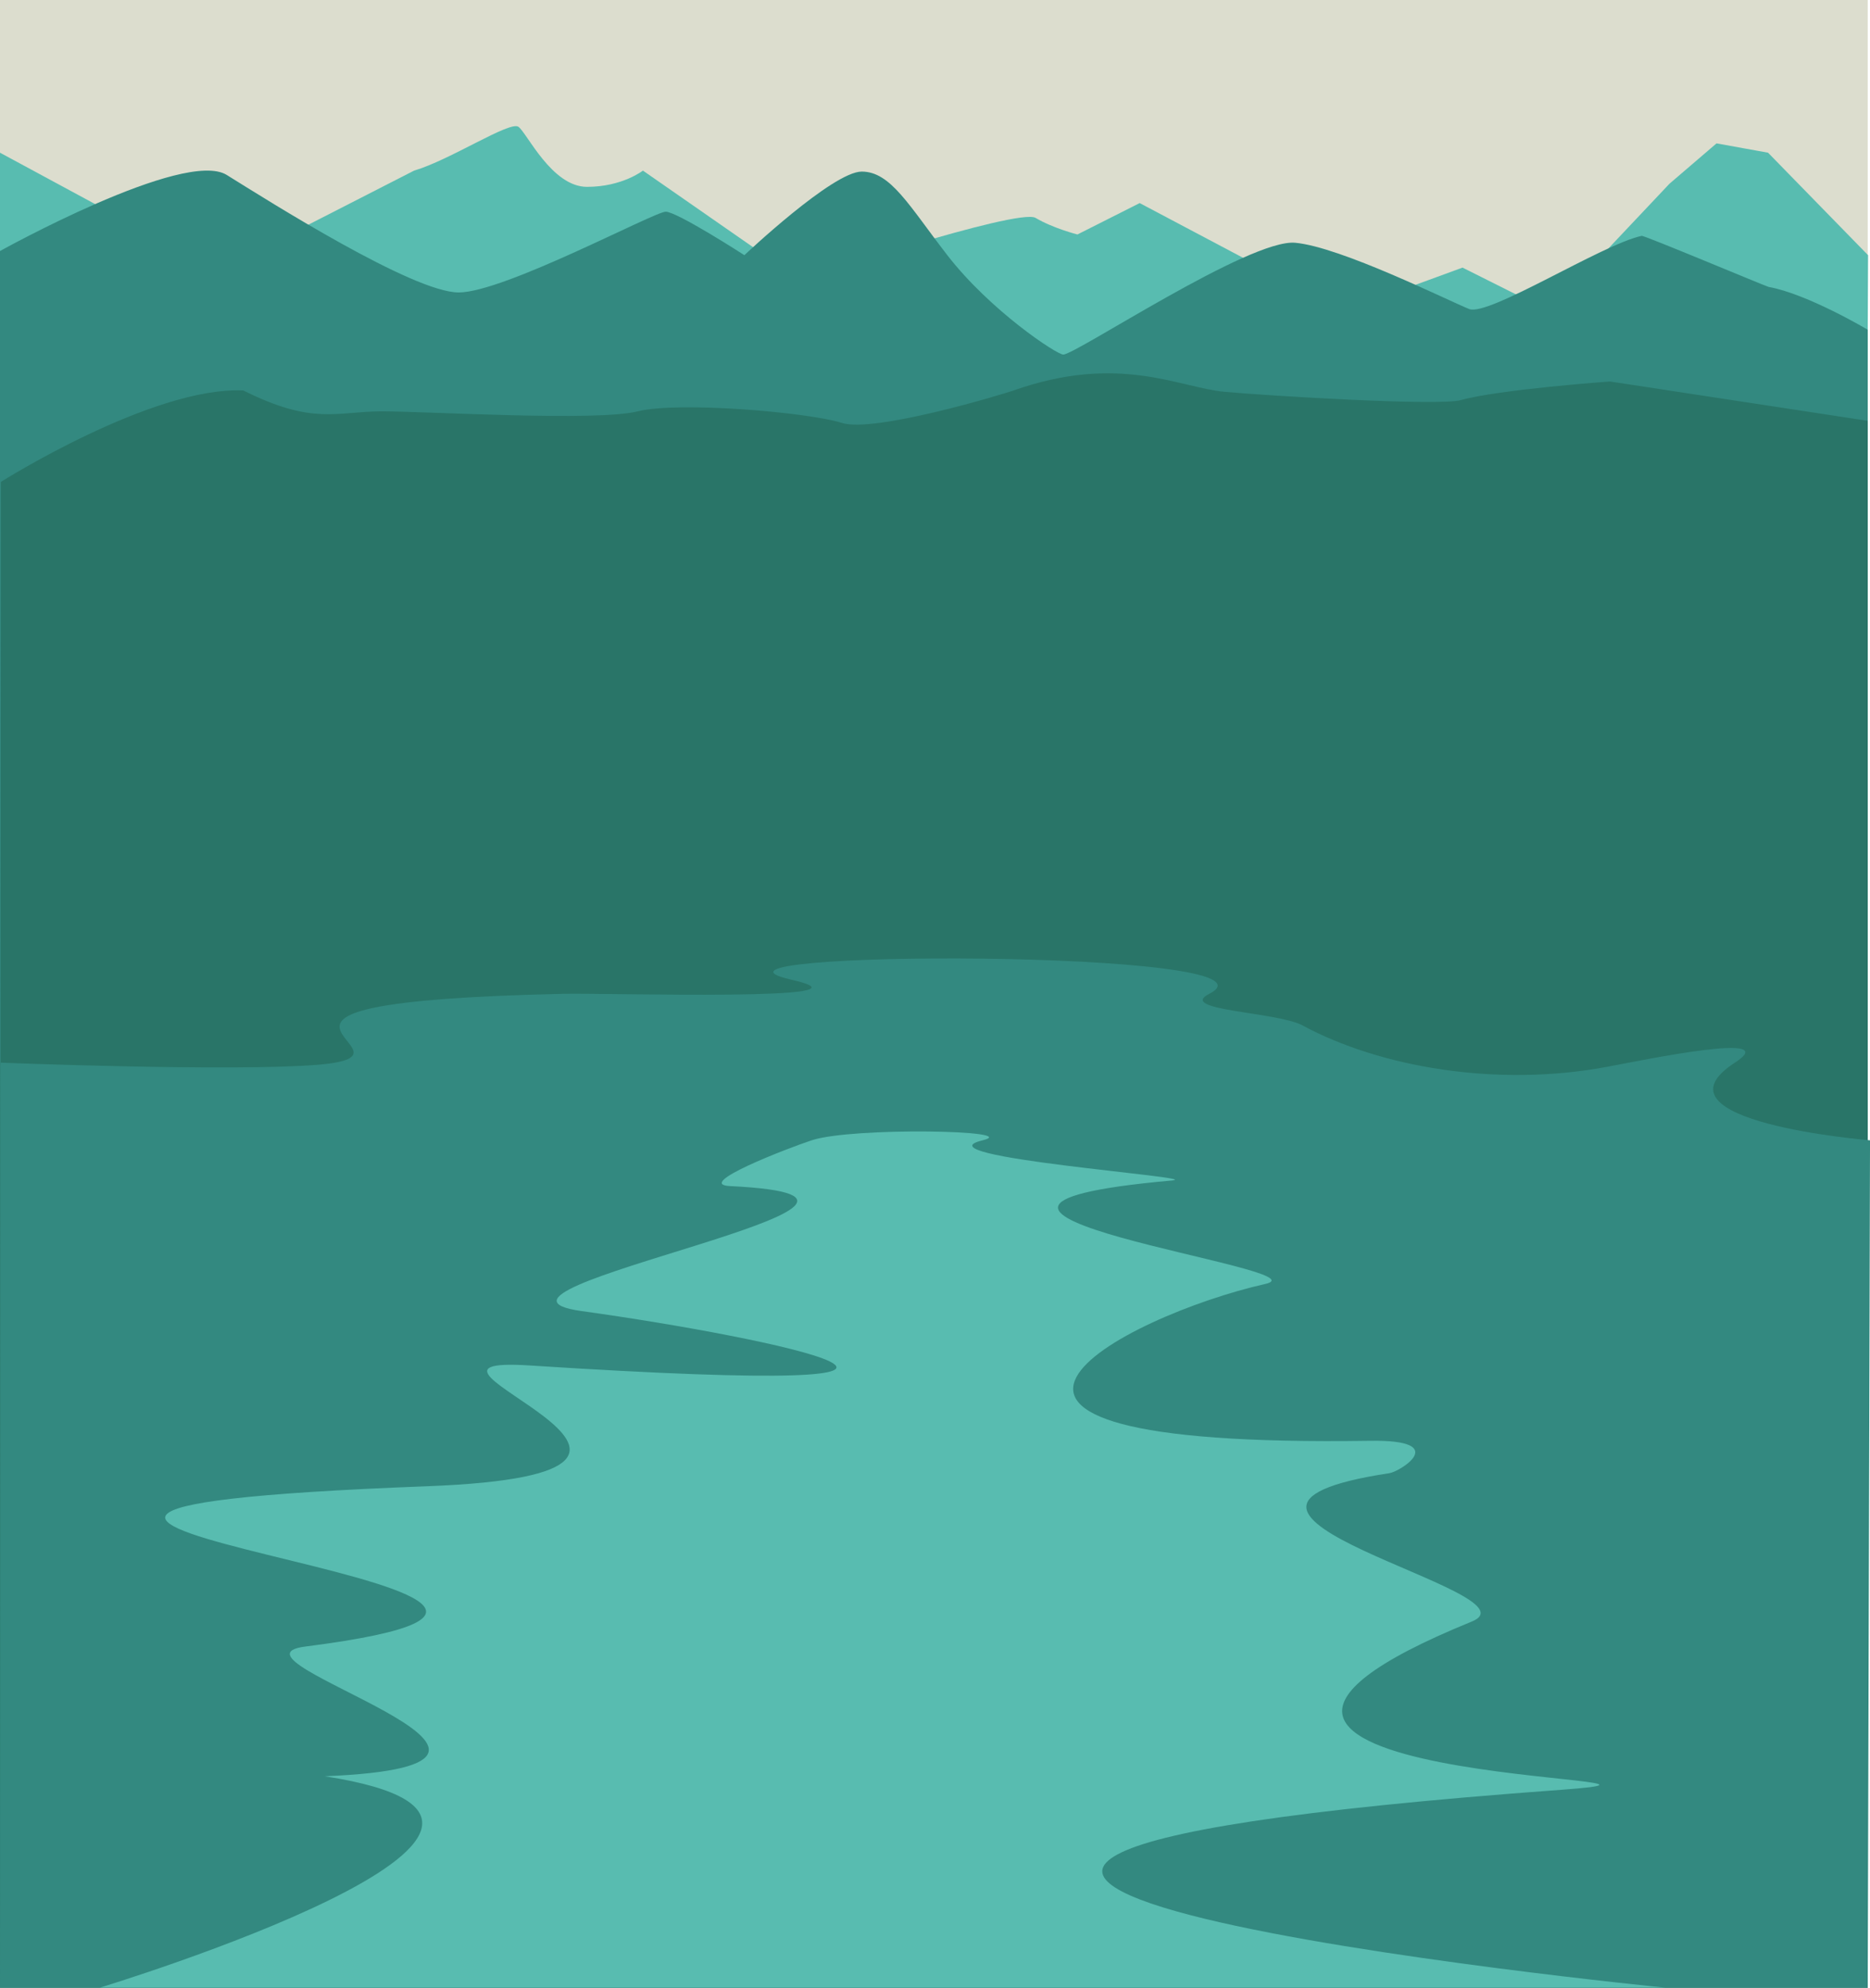 <svg xmlns="http://www.w3.org/2000/svg" viewBox="0 0 722.48 768"><defs><style>.cls-1{fill:#dcddce;}.cls-2{fill:#58bcb0;}.cls-3{fill:#338980;}.cls-4{fill:#297568;}</style></defs><title>PlayersideBg</title><g id="Layer_2" data-name="Layer 2"><g id="UI"><g id="PlayersideBg"><rect id="playerside_BG" class="cls-1" width="721.6" height="768"/><path class="cls-2" d="M160,65.92c14-4.12,37-19.32,40.31-16.92S213.2,72.2,226.8,72.2s21.6-6.28,21.6-6.28l60.8,42.28s84.21-28,90.91-24,16.16,6.4,16.16,6.4l24.05-12.13,78.85,41.73,45.89-16.8,33.51,16.8L645,71l18.18-15.6L683.09,59l38.64,39.6L721.2,221,0,214.61V59l84.4,45.6Z"/><path class="cls-3" d="M0,97S71.2,57.4,87.6,67.6s72,45.4,89.6,45.4,75.6-31.2,80-31.2,30.4,16.8,30.4,16.8,34.13-32.3,45.33-32.3S351.2,79.46,366,98.6C382.57,120,408.26,137,410.8,137c4.8,0,72-44.8,89.6-43.2s59.2,22.4,67.2,25.6c7.5,3,51.23-24.91,66.67-28.27,1-.22,48.13,19.57,49.06,19.74,14.94,2.66,38.27,16.53,38.27,16.53V768H0V97Z"/><path class="cls-4" d="M.34,186.2S58.8,149.27,94,150.87c27.2,13.6,36,8.07,53.58,8.07s82.82,4,98.82,0,66.45.47,78.8,4.46,61.87-10.94,66.4-12.53c40.8-14.4,64-1.07,81.6.53s82.9,5.52,91.2,3.2c14.72-4.12,57.6-7.2,57.6-7.2l99.6,15.2V768H0Z"/><path class="cls-3" d="M.23,410.6s89.69,3.56,122.65.8c47.72-4-56.88-24,94.72-27.4,16.83-.38,125.59,3,88.13-5.46C254.8,367,501.2,366.6,467.21,384c-12.7,6.5,26.24,6.93,36,12.2,29.89,16.15,75.05,24,117.73,16,15.15-2.85,68.27-13.87,49.34-1.6-35.3,22.88,52.21,30,52.21,30L721.6,768H0Z"/><path class="cls-2" d="M313.6,440.6c-9.11,3-45.57,17-31.59,17.69,97.19,4.71-113.47,40.5-57.21,48.31,73.61,10.21,188.06,34.43-20.19,21-65-4.19,93.39,41.58-39.44,46.66C-116.12,585,296.69,613.39,118,636.2c-37.6,4.8,117.6,45.6,7.47,50.13C246,705,38.6,768,38.6,768H643.28s-461.32-45.6-40-76.45c78.5-5.75-191.9-.95-34.65-65,28.08-11.45-129-42.58-31.78-57.34,4.07-.62,24-13-7.57-12.5-194.43,2.92-94.43-48.47-40.48-60.59,25.86-5.81-162.35-28.68-35.95-40,13.35-1.19-99.6-9.12-73.2-15.52C395.64,436.71,329.26,435.42,313.6,440.6Z"/></g></g></g></svg>